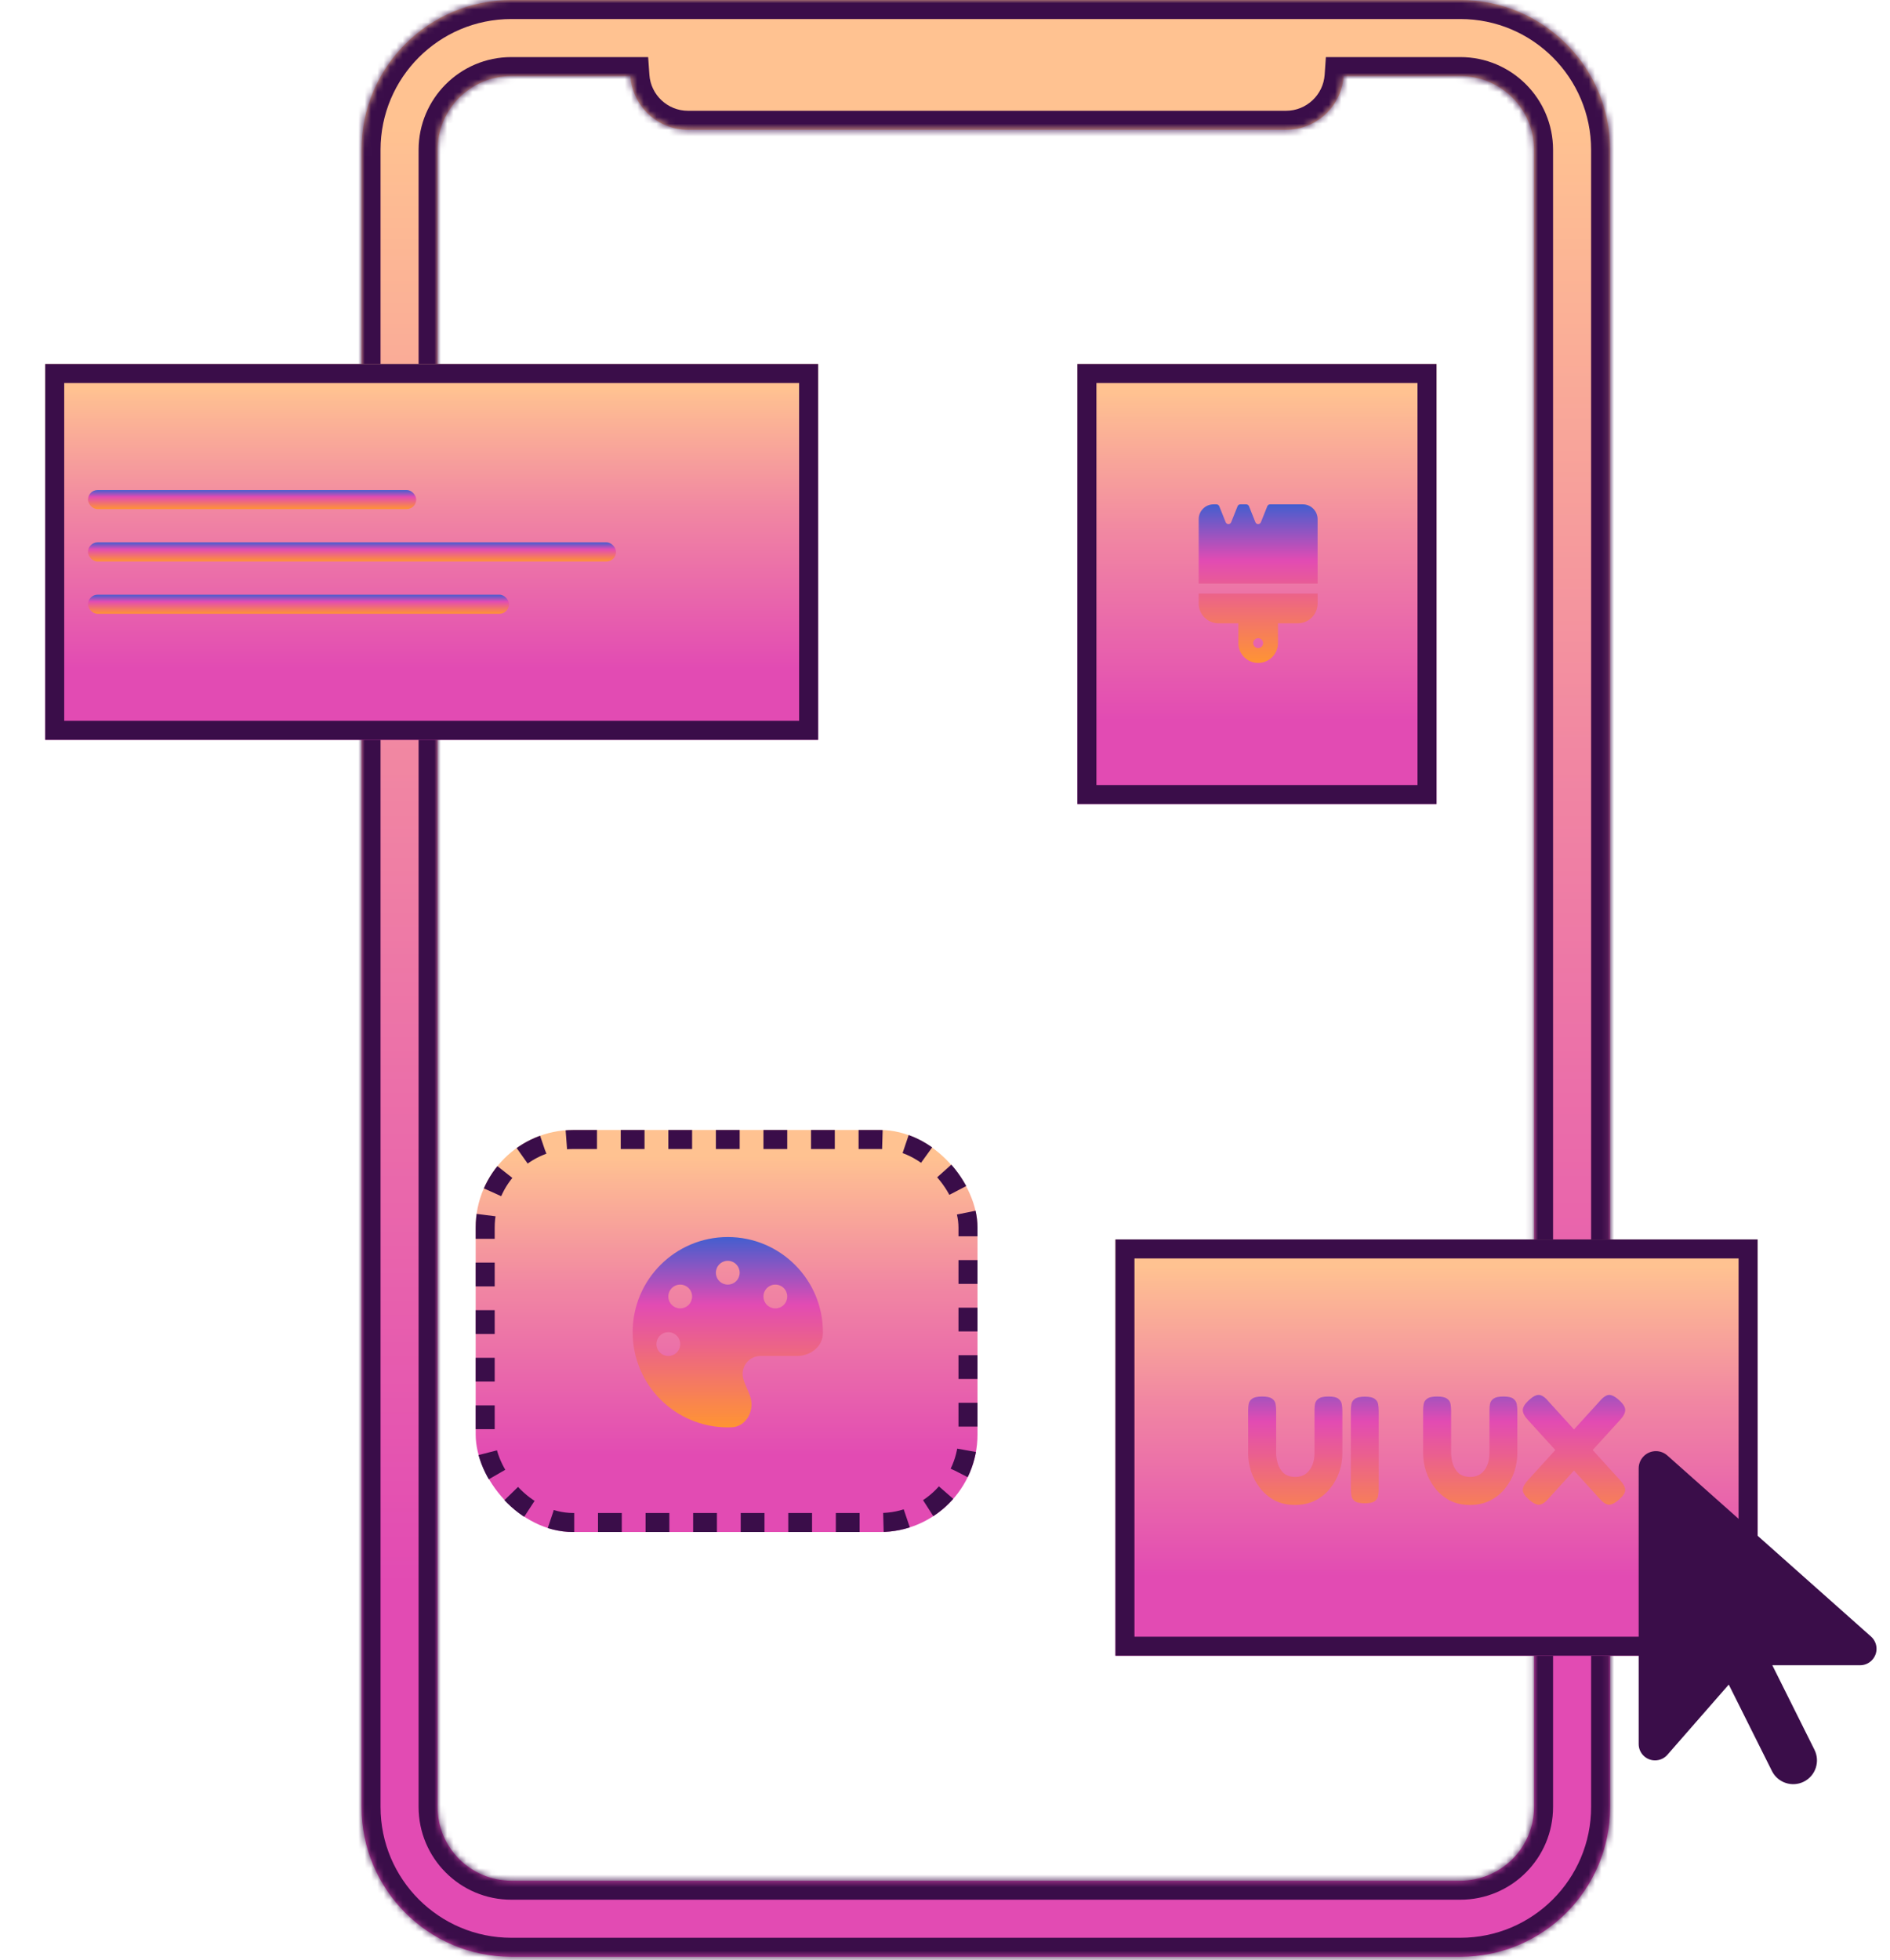<svg width="298" height="309" viewBox="0 0 298 309" fill="none" xmlns="http://www.w3.org/2000/svg">
<mask id="path-1-inside-1_2306_5780" fill="white">
<path fill-rule="evenodd" clip-rule="evenodd" d="M211.853 12H230.25C236.67 12 241.875 17.205 241.875 23.625V284.838C241.875 291.258 236.67 296.463 230.25 296.463H80.625C74.205 296.463 69 291.258 69 284.838V23.625C69 17.205 74.205 12 80.625 12H99.397C99.727 16.73 103.669 20.464 108.482 20.464H202.768C207.581 20.464 211.523 16.73 211.853 12ZM57 23.625C57 10.577 67.577 0 80.625 0H230.25C243.298 0 253.875 10.577 253.875 23.625V284.838C253.875 297.885 243.298 308.463 230.25 308.463H80.625C67.577 308.463 57 297.885 57 284.838V23.625Z"/>
</mask>
<path fill-rule="evenodd" clip-rule="evenodd" d="M211.853 12H230.25C236.67 12 241.875 17.205 241.875 23.625V284.838C241.875 291.258 236.67 296.463 230.25 296.463H80.625C74.205 296.463 69 291.258 69 284.838V23.625C69 17.205 74.205 12 80.625 12H99.397C99.727 16.73 103.669 20.464 108.482 20.464H202.768C207.581 20.464 211.523 16.73 211.853 12ZM57 23.625C57 10.577 67.577 0 80.625 0H230.25C243.298 0 253.875 10.577 253.875 23.625V284.838C253.875 297.885 243.298 308.463 230.25 308.463H80.625C67.577 308.463 57 297.885 57 284.838V23.625Z" fill="url(#paint0_linear_2306_5780)"/>
<path d="M211.853 12V9H209.055L208.86 11.791L211.853 12ZM99.397 12L102.39 11.791L102.195 9H99.397V12ZM230.25 9H211.853V15H230.25V9ZM244.875 23.625C244.875 15.548 238.327 9 230.25 9V15C235.013 15 238.875 18.861 238.875 23.625H244.875ZM244.875 284.838V23.625H238.875V284.838H244.875ZM230.25 299.463C238.327 299.463 244.875 292.915 244.875 284.838H238.875C238.875 289.601 235.013 293.463 230.25 293.463V299.463ZM80.625 299.463H230.25V293.463H80.625V299.463ZM66 284.838C66 292.915 72.548 299.463 80.625 299.463V293.463C75.862 293.463 72 289.601 72 284.838H66ZM66 23.625V284.838H72V23.625H66ZM80.625 9C72.548 9 66 15.548 66 23.625H72C72 18.861 75.862 15 80.625 15V9ZM99.397 9H80.625V15H99.397V9ZM108.482 17.464C105.255 17.464 102.611 14.96 102.39 11.791L96.405 12.209C96.843 18.5 102.082 23.464 108.482 23.464V17.464ZM202.768 17.464H108.482V23.464H202.768V17.464ZM208.86 11.791C208.639 14.96 205.995 17.464 202.768 17.464V23.464C209.168 23.464 214.407 18.499 214.845 12.209L208.86 11.791ZM80.625 -3C65.92 -3 54 8.92 54 23.625H60C60 12.234 69.234 3 80.625 3V-3ZM230.25 -3H80.625V3H230.25V-3ZM256.875 23.625C256.875 8.92 244.955 -3 230.25 -3V3C241.641 3 250.875 12.234 250.875 23.625H256.875ZM256.875 284.838V23.625H250.875V284.838H256.875ZM230.25 311.463C244.955 311.463 256.875 299.542 256.875 284.838H250.875C250.875 296.228 241.641 305.463 230.25 305.463V311.463ZM80.625 311.463H230.25V305.463H80.625V311.463ZM54 284.838C54 299.542 65.92 311.463 80.625 311.463V305.463C69.234 305.463 60 296.228 60 284.838H54ZM54 23.625V284.838H60V23.625H54Z" fill="#3A0D49" mask="url(#path-1-inside-1_2306_5780)"/>
<g filter="url(#filter0_d_2306_5780)">
<rect x="7.125" y="55.877" width="121.875" height="59.25" fill="url(#paint1_linear_2306_5780)"/>
<rect x="8.625" y="57.377" width="118.875" height="56.25" stroke="#3A0D49" stroke-width="3"/>
</g>
<g filter="url(#filter1_d_2306_5780)">
<rect x="13.875" y="75.752" width="51.75" height="3" rx="1.5" fill="url(#paint2_linear_2306_5780)"/>
</g>
<g filter="url(#filter2_d_2306_5780)">
<rect x="13.875" y="84.002" width="83.25" height="3" rx="1.5" fill="url(#paint3_linear_2306_5780)"/>
</g>
<g filter="url(#filter3_d_2306_5780)">
<rect x="13.875" y="92.252" width="66.375" height="3" rx="1.5" fill="url(#paint4_linear_2306_5780)"/>
</g>
<g filter="url(#filter4_d_2306_5780)">
<rect x="75" y="176.627" width="79.125" height="63.375" rx="15.375" fill="url(#paint5_linear_2306_5780)"/>
<rect x="76.5" y="178.127" width="76.125" height="60.375" rx="13.875" stroke="#3A0D49" stroke-width="3" stroke-dasharray="3.75 3.75"/>
</g>
<g filter="url(#filter5_d_2306_5780)">
<rect x="169.875" y="55.877" width="56.625" height="69.375" fill="url(#paint6_linear_2306_5780)"/>
<rect x="171.375" y="57.377" width="53.625" height="66.375" stroke="#3A0D49" stroke-width="3"/>
</g>
<g filter="url(#filter6_d_2306_5780)">
<rect x="175.875" y="193.877" width="101.25" height="65.625" fill="url(#paint7_linear_2306_5780)"/>
<rect x="177.375" y="195.377" width="98.25" height="62.625" stroke="#3A0D49" stroke-width="3"/>
</g>
<g filter="url(#filter7_d_2306_5780)">
<path d="M196.93 78.295C196.856 78.119 196.686 78.002 196.495 78.002H195.567C195.377 78.002 195.201 78.119 195.133 78.295L194.122 80.819C193.966 81.21 193.409 81.21 193.253 80.819L192.242 78.295C192.169 78.119 191.998 78.002 191.808 78.002H191.344C190.05 78.002 189 79.052 189 80.346V88.939V90.033V90.502H189.469H207.281H207.75V90.033V88.939V80.346C207.75 79.052 206.7 78.002 205.406 78.002H200.255C200.064 78.002 199.889 78.119 199.82 78.295L198.81 80.819C198.653 81.21 198.097 81.21 197.94 80.819L196.93 78.295ZM189 92.064V93.627C189 95.351 190.401 96.752 192.125 96.752H195.25V99.877C195.25 101.601 196.651 103.002 198.375 103.002C200.099 103.002 201.5 101.601 201.5 99.877V96.752H204.625C206.349 96.752 207.75 95.351 207.75 93.627V92.064H189ZM198.375 99.096C198.582 99.096 198.781 99.178 198.927 99.325C199.074 99.471 199.156 99.67 199.156 99.877C199.156 100.084 199.074 100.283 198.927 100.429C198.781 100.576 198.582 100.658 198.375 100.658C198.168 100.658 197.969 100.576 197.823 100.429C197.676 100.283 197.594 100.084 197.594 99.877C197.594 99.67 197.676 99.471 197.823 99.325C197.969 99.178 198.168 99.096 198.375 99.096Z" fill="url(#paint8_linear_2306_5780)"/>
</g>
<g filter="url(#filter8_d_2306_5780)">
<path d="M204.189 235.732C202.973 235.732 201.901 235.492 200.973 235.012C200.061 234.516 199.293 233.868 198.669 233.068C198.045 232.268 197.573 231.388 197.253 230.428C196.949 229.468 196.797 228.516 196.797 227.572V220.852C196.797 220.484 196.829 220.132 196.893 219.796C196.957 219.46 197.141 219.188 197.445 218.98C197.749 218.756 198.269 218.644 199.005 218.644C199.741 218.644 200.261 218.756 200.565 218.98C200.869 219.188 201.053 219.46 201.117 219.796C201.181 220.132 201.213 220.492 201.213 220.876V227.572C201.213 228.1 201.301 228.652 201.477 229.228C201.653 229.804 201.957 230.3 202.389 230.716C202.837 231.116 203.461 231.316 204.261 231.316C204.869 231.316 205.397 231.164 205.845 230.86C206.293 230.54 206.637 230.1 206.877 229.54C207.133 228.964 207.261 228.3 207.261 227.548V220.732C207.261 220.38 207.293 220.052 207.357 219.748C207.437 219.428 207.629 219.164 207.933 218.956C208.237 218.748 208.749 218.644 209.469 218.644C210.205 218.644 210.717 218.756 211.005 218.98C211.309 219.204 211.493 219.484 211.557 219.82C211.621 220.156 211.653 220.508 211.653 220.876V227.62C211.653 228.58 211.493 229.54 211.173 230.5C210.853 231.444 210.373 232.316 209.733 233.116C209.109 233.9 208.333 234.532 207.405 235.012C206.477 235.492 205.405 235.732 204.189 235.732ZM215.176 235.468C214.456 235.468 213.944 235.364 213.64 235.156C213.336 234.932 213.152 234.652 213.088 234.316C213.024 233.964 212.992 233.612 212.992 233.26V220.852C212.992 220.5 213.024 220.156 213.088 219.82C213.152 219.484 213.336 219.212 213.64 219.004C213.944 218.78 214.464 218.668 215.2 218.668C215.936 218.668 216.448 218.78 216.736 219.004C217.04 219.212 217.224 219.484 217.288 219.82C217.352 220.156 217.384 220.508 217.384 220.876V233.284C217.384 233.636 217.352 233.98 217.288 234.316C217.224 234.652 217.04 234.932 216.736 235.156C216.432 235.364 215.912 235.468 215.176 235.468ZM231.775 235.732C230.559 235.732 229.487 235.492 228.559 235.012C227.647 234.516 226.879 233.868 226.255 233.068C225.631 232.268 225.159 231.388 224.839 230.428C224.535 229.468 224.383 228.516 224.383 227.572V220.852C224.383 220.484 224.415 220.132 224.479 219.796C224.543 219.46 224.727 219.188 225.031 218.98C225.335 218.756 225.855 218.644 226.591 218.644C227.327 218.644 227.847 218.756 228.151 218.98C228.455 219.188 228.639 219.46 228.703 219.796C228.767 220.132 228.799 220.492 228.799 220.876V227.572C228.799 228.1 228.887 228.652 229.063 229.228C229.239 229.804 229.543 230.3 229.975 230.716C230.423 231.116 231.047 231.316 231.847 231.316C232.455 231.316 232.983 231.164 233.431 230.86C233.879 230.54 234.223 230.1 234.463 229.54C234.719 228.964 234.847 228.3 234.847 227.548V220.732C234.847 220.38 234.879 220.052 234.943 219.748C235.023 219.428 235.215 219.164 235.519 218.956C235.823 218.748 236.335 218.644 237.055 218.644C237.791 218.644 238.303 218.756 238.591 218.98C238.895 219.204 239.079 219.484 239.143 219.82C239.207 220.156 239.239 220.508 239.239 220.876V227.62C239.239 228.58 239.079 229.54 238.759 230.5C238.439 231.444 237.959 232.316 237.319 233.116C236.695 233.9 235.919 234.532 234.991 235.012C234.063 235.492 232.991 235.732 231.775 235.732ZM255.29 234.868C254.858 235.252 254.474 235.5 254.138 235.612C253.818 235.74 253.506 235.724 253.202 235.564C252.898 235.42 252.562 235.14 252.194 234.724L240.914 222.34C240.386 221.78 240.114 221.268 240.098 220.804C240.098 220.34 240.41 219.82 241.034 219.244C241.466 218.844 241.842 218.588 242.162 218.476C242.498 218.348 242.818 218.364 243.122 218.524C243.442 218.668 243.778 218.956 244.13 219.388L255.41 231.796C255.954 232.388 256.234 232.908 256.25 233.356C256.266 233.788 255.946 234.292 255.29 234.868ZM241.058 234.868C240.418 234.292 240.098 233.788 240.098 233.356C240.114 232.908 240.394 232.388 240.938 231.796L252.218 219.388C252.586 218.956 252.922 218.668 253.226 218.524C253.53 218.364 253.842 218.348 254.162 218.476C254.498 218.588 254.882 218.844 255.314 219.244C255.954 219.82 256.266 220.34 256.25 220.804C256.234 221.268 255.962 221.78 255.434 222.34L244.154 234.724C243.802 235.14 243.466 235.42 243.146 235.564C242.842 235.724 242.522 235.74 242.186 235.612C241.866 235.5 241.49 235.252 241.058 234.868Z" fill="url(#paint9_linear_2306_5780)"/>
</g>
<g filter="url(#filter9_d_2306_5780)">
<path d="M258.375 229.971V273.424C258.375 274.854 259.535 276.002 260.953 276.002C261.691 276.002 262.406 275.686 262.898 275.123L272.578 264.049L279.387 277.678C280.312 279.529 282.562 280.279 284.414 279.354C286.266 278.428 287.016 276.178 286.09 274.326L279.445 261.002H293.285C294.715 261.002 295.875 259.842 295.875 258.412C295.875 257.674 295.559 256.971 295.008 256.479L262.898 227.943C262.395 227.498 261.762 227.252 261.094 227.252C259.594 227.252 258.375 228.471 258.375 229.971Z" fill="#3A0D49"/>
</g>
<g filter="url(#filter10_d_2306_5780)">
<path d="M129.75 208.502C129.75 208.555 129.75 208.607 129.75 208.66C129.727 210.799 127.781 212.252 125.643 212.252H119.906C118.354 212.252 117.094 213.512 117.094 215.064C117.094 215.264 117.117 215.457 117.152 215.645C117.275 216.242 117.533 216.816 117.785 217.396C118.143 218.205 118.494 219.008 118.494 219.857C118.494 221.721 117.229 223.414 115.365 223.49C115.16 223.496 114.955 223.502 114.744 223.502C106.465 223.502 99.75 216.787 99.75 208.502C99.75 200.217 106.465 193.502 114.75 193.502C123.035 193.502 129.75 200.217 129.75 208.502ZM107.25 210.377C107.25 209.88 107.052 209.403 106.701 209.051C106.349 208.699 105.872 208.502 105.375 208.502C104.878 208.502 104.401 208.699 104.049 209.051C103.698 209.403 103.5 209.88 103.5 210.377C103.5 210.874 103.698 211.351 104.049 211.703C104.401 212.054 104.878 212.252 105.375 212.252C105.872 212.252 106.349 212.054 106.701 211.703C107.052 211.351 107.25 210.874 107.25 210.377ZM107.25 204.752C107.747 204.752 108.224 204.554 108.576 204.203C108.927 203.851 109.125 203.374 109.125 202.877C109.125 202.38 108.927 201.903 108.576 201.551C108.224 201.199 107.747 201.002 107.25 201.002C106.753 201.002 106.276 201.199 105.924 201.551C105.573 201.903 105.375 202.38 105.375 202.877C105.375 203.374 105.573 203.851 105.924 204.203C106.276 204.554 106.753 204.752 107.25 204.752ZM116.625 199.127C116.625 198.63 116.427 198.153 116.076 197.801C115.724 197.449 115.247 197.252 114.75 197.252C114.253 197.252 113.776 197.449 113.424 197.801C113.073 198.153 112.875 198.63 112.875 199.127C112.875 199.624 113.073 200.101 113.424 200.453C113.776 200.804 114.253 201.002 114.75 201.002C115.247 201.002 115.724 200.804 116.076 200.453C116.427 200.101 116.625 199.624 116.625 199.127ZM122.25 204.752C122.747 204.752 123.224 204.554 123.576 204.203C123.927 203.851 124.125 203.374 124.125 202.877C124.125 202.38 123.927 201.903 123.576 201.551C123.224 201.199 122.747 201.002 122.25 201.002C121.753 201.002 121.276 201.199 120.924 201.551C120.573 201.903 120.375 202.38 120.375 202.877C120.375 203.374 120.573 203.851 120.924 204.203C121.276 204.554 121.753 204.752 122.25 204.752Z" fill="url(#paint10_linear_2306_5780)"/>
</g>
<defs>
<filter id="filter0_d_2306_5780" x="5.625" y="55.877" width="124.875" height="62.25" filterUnits="userSpaceOnUse" color-interpolation-filters="sRGB">
<feFlood flood-opacity="0" result="BackgroundImageFix"/>
<feColorMatrix in="SourceAlpha" type="matrix" values="0 0 0 0 0 0 0 0 0 0 0 0 0 0 0 0 0 0 127 0" result="hardAlpha"/>
<feOffset dy="1.5"/>
<feGaussianBlur stdDeviation="0.75"/>
<feComposite in2="hardAlpha" operator="out"/>
<feColorMatrix type="matrix" values="0 0 0 0 0 0 0 0 0 0 0 0 0 0 0 0 0 0 0.25 0"/>
<feBlend mode="normal" in2="BackgroundImageFix" result="effect1_dropShadow_2306_5780"/>
<feBlend mode="normal" in="SourceGraphic" in2="effect1_dropShadow_2306_5780" result="shape"/>
</filter>
<filter id="filter1_d_2306_5780" x="12.375" y="75.752" width="54.75" height="6" filterUnits="userSpaceOnUse" color-interpolation-filters="sRGB">
<feFlood flood-opacity="0" result="BackgroundImageFix"/>
<feColorMatrix in="SourceAlpha" type="matrix" values="0 0 0 0 0 0 0 0 0 0 0 0 0 0 0 0 0 0 127 0" result="hardAlpha"/>
<feOffset dy="1.5"/>
<feGaussianBlur stdDeviation="0.75"/>
<feComposite in2="hardAlpha" operator="out"/>
<feColorMatrix type="matrix" values="0 0 0 0 0 0 0 0 0 0 0 0 0 0 0 0 0 0 0.25 0"/>
<feBlend mode="normal" in2="BackgroundImageFix" result="effect1_dropShadow_2306_5780"/>
<feBlend mode="normal" in="SourceGraphic" in2="effect1_dropShadow_2306_5780" result="shape"/>
</filter>
<filter id="filter2_d_2306_5780" x="12.375" y="84.002" width="86.25" height="6" filterUnits="userSpaceOnUse" color-interpolation-filters="sRGB">
<feFlood flood-opacity="0" result="BackgroundImageFix"/>
<feColorMatrix in="SourceAlpha" type="matrix" values="0 0 0 0 0 0 0 0 0 0 0 0 0 0 0 0 0 0 127 0" result="hardAlpha"/>
<feOffset dy="1.5"/>
<feGaussianBlur stdDeviation="0.75"/>
<feComposite in2="hardAlpha" operator="out"/>
<feColorMatrix type="matrix" values="0 0 0 0 0 0 0 0 0 0 0 0 0 0 0 0 0 0 0.25 0"/>
<feBlend mode="normal" in2="BackgroundImageFix" result="effect1_dropShadow_2306_5780"/>
<feBlend mode="normal" in="SourceGraphic" in2="effect1_dropShadow_2306_5780" result="shape"/>
</filter>
<filter id="filter3_d_2306_5780" x="12.375" y="92.252" width="69.375" height="6" filterUnits="userSpaceOnUse" color-interpolation-filters="sRGB">
<feFlood flood-opacity="0" result="BackgroundImageFix"/>
<feColorMatrix in="SourceAlpha" type="matrix" values="0 0 0 0 0 0 0 0 0 0 0 0 0 0 0 0 0 0 127 0" result="hardAlpha"/>
<feOffset dy="1.5"/>
<feGaussianBlur stdDeviation="0.75"/>
<feComposite in2="hardAlpha" operator="out"/>
<feColorMatrix type="matrix" values="0 0 0 0 0 0 0 0 0 0 0 0 0 0 0 0 0 0 0.25 0"/>
<feBlend mode="normal" in2="BackgroundImageFix" result="effect1_dropShadow_2306_5780"/>
<feBlend mode="normal" in="SourceGraphic" in2="effect1_dropShadow_2306_5780" result="shape"/>
</filter>
<filter id="filter4_d_2306_5780" x="73.5" y="176.627" width="82.125" height="66.375" filterUnits="userSpaceOnUse" color-interpolation-filters="sRGB">
<feFlood flood-opacity="0" result="BackgroundImageFix"/>
<feColorMatrix in="SourceAlpha" type="matrix" values="0 0 0 0 0 0 0 0 0 0 0 0 0 0 0 0 0 0 127 0" result="hardAlpha"/>
<feOffset dy="1.5"/>
<feGaussianBlur stdDeviation="0.75"/>
<feComposite in2="hardAlpha" operator="out"/>
<feColorMatrix type="matrix" values="0 0 0 0 0 0 0 0 0 0 0 0 0 0 0 0 0 0 0.25 0"/>
<feBlend mode="normal" in2="BackgroundImageFix" result="effect1_dropShadow_2306_5780"/>
<feBlend mode="normal" in="SourceGraphic" in2="effect1_dropShadow_2306_5780" result="shape"/>
</filter>
<filter id="filter5_d_2306_5780" x="168.375" y="55.877" width="59.625" height="72.375" filterUnits="userSpaceOnUse" color-interpolation-filters="sRGB">
<feFlood flood-opacity="0" result="BackgroundImageFix"/>
<feColorMatrix in="SourceAlpha" type="matrix" values="0 0 0 0 0 0 0 0 0 0 0 0 0 0 0 0 0 0 127 0" result="hardAlpha"/>
<feOffset dy="1.5"/>
<feGaussianBlur stdDeviation="0.75"/>
<feComposite in2="hardAlpha" operator="out"/>
<feColorMatrix type="matrix" values="0 0 0 0 0 0 0 0 0 0 0 0 0 0 0 0 0 0 0.25 0"/>
<feBlend mode="normal" in2="BackgroundImageFix" result="effect1_dropShadow_2306_5780"/>
<feBlend mode="normal" in="SourceGraphic" in2="effect1_dropShadow_2306_5780" result="shape"/>
</filter>
<filter id="filter6_d_2306_5780" x="174.375" y="193.877" width="104.25" height="68.625" filterUnits="userSpaceOnUse" color-interpolation-filters="sRGB">
<feFlood flood-opacity="0" result="BackgroundImageFix"/>
<feColorMatrix in="SourceAlpha" type="matrix" values="0 0 0 0 0 0 0 0 0 0 0 0 0 0 0 0 0 0 127 0" result="hardAlpha"/>
<feOffset dy="1.5"/>
<feGaussianBlur stdDeviation="0.75"/>
<feComposite in2="hardAlpha" operator="out"/>
<feColorMatrix type="matrix" values="0 0 0 0 0 0 0 0 0 0 0 0 0 0 0 0 0 0 0.25 0"/>
<feBlend mode="normal" in2="BackgroundImageFix" result="effect1_dropShadow_2306_5780"/>
<feBlend mode="normal" in="SourceGraphic" in2="effect1_dropShadow_2306_5780" result="shape"/>
</filter>
<filter id="filter7_d_2306_5780" x="187.5" y="78.002" width="21.75" height="28" filterUnits="userSpaceOnUse" color-interpolation-filters="sRGB">
<feFlood flood-opacity="0" result="BackgroundImageFix"/>
<feColorMatrix in="SourceAlpha" type="matrix" values="0 0 0 0 0 0 0 0 0 0 0 0 0 0 0 0 0 0 127 0" result="hardAlpha"/>
<feOffset dy="1.5"/>
<feGaussianBlur stdDeviation="0.75"/>
<feComposite in2="hardAlpha" operator="out"/>
<feColorMatrix type="matrix" values="0 0 0 0 0 0 0 0 0 0 0 0 0 0 0 0 0 0 0.25 0"/>
<feBlend mode="normal" in2="BackgroundImageFix" result="effect1_dropShadow_2306_5780"/>
<feBlend mode="normal" in="SourceGraphic" in2="effect1_dropShadow_2306_5780" result="shape"/>
</filter>
<filter id="filter8_d_2306_5780" x="195.297" y="218.284" width="62.477" height="20.52" filterUnits="userSpaceOnUse" color-interpolation-filters="sRGB">
<feFlood flood-opacity="0" result="BackgroundImageFix"/>
<feColorMatrix in="SourceAlpha" type="matrix" values="0 0 0 0 0 0 0 0 0 0 0 0 0 0 0 0 0 0 127 0" result="hardAlpha"/>
<feOffset dy="1.5"/>
<feGaussianBlur stdDeviation="0.75"/>
<feComposite in2="hardAlpha" operator="out"/>
<feColorMatrix type="matrix" values="0 0 0 0 0 0 0 0 0 0 0 0 0 0 0 0 0 0 0.25 0"/>
<feBlend mode="normal" in2="BackgroundImageFix" result="effect1_dropShadow_2306_5780"/>
<feBlend mode="normal" in="SourceGraphic" in2="effect1_dropShadow_2306_5780" result="shape"/>
</filter>
<filter id="filter9_d_2306_5780" x="256.875" y="227.252" width="40.5" height="55.498" filterUnits="userSpaceOnUse" color-interpolation-filters="sRGB">
<feFlood flood-opacity="0" result="BackgroundImageFix"/>
<feColorMatrix in="SourceAlpha" type="matrix" values="0 0 0 0 0 0 0 0 0 0 0 0 0 0 0 0 0 0 127 0" result="hardAlpha"/>
<feOffset dy="1.5"/>
<feGaussianBlur stdDeviation="0.75"/>
<feComposite in2="hardAlpha" operator="out"/>
<feColorMatrix type="matrix" values="0 0 0 0 0 0 0 0 0 0 0 0 0 0 0 0 0 0 0.25 0"/>
<feBlend mode="normal" in2="BackgroundImageFix" result="effect1_dropShadow_2306_5780"/>
<feBlend mode="normal" in="SourceGraphic" in2="effect1_dropShadow_2306_5780" result="shape"/>
</filter>
<filter id="filter10_d_2306_5780" x="98.25" y="193.502" width="33" height="33" filterUnits="userSpaceOnUse" color-interpolation-filters="sRGB">
<feFlood flood-opacity="0" result="BackgroundImageFix"/>
<feColorMatrix in="SourceAlpha" type="matrix" values="0 0 0 0 0 0 0 0 0 0 0 0 0 0 0 0 0 0 127 0" result="hardAlpha"/>
<feOffset dy="1.5"/>
<feGaussianBlur stdDeviation="0.75"/>
<feComposite in2="hardAlpha" operator="out"/>
<feColorMatrix type="matrix" values="0 0 0 0 0 0 0 0 0 0 0 0 0 0 0 0 0 0 0.25 0"/>
<feBlend mode="normal" in2="BackgroundImageFix" result="effect1_dropShadow_2306_5780"/>
<feBlend mode="normal" in="SourceGraphic" in2="effect1_dropShadow_2306_5780" result="shape"/>
</filter>
<linearGradient id="paint0_linear_2306_5780" x1="155.438" y1="0" x2="155.438" y2="308.463" gradientUnits="userSpaceOnUse">
<stop offset="0.065" stop-color="#FFC291"/>
<stop offset="0.385" stop-color="#F187A2"/>
<stop offset="0.81" stop-color="#E24BB3"/>
</linearGradient>
<linearGradient id="paint1_linear_2306_5780" x1="68.062" y1="55.877" x2="68.062" y2="115.127" gradientUnits="userSpaceOnUse">
<stop offset="0.065" stop-color="#FFC291"/>
<stop offset="0.385" stop-color="#F187A2"/>
<stop offset="0.81" stop-color="#E24BB3"/>
</linearGradient>
<linearGradient id="paint2_linear_2306_5780" x1="39.75" y1="75.752" x2="39.75" y2="78.752" gradientUnits="userSpaceOnUse">
<stop stop-color="#435ECF"/>
<stop offset="0.355" stop-color="#E24BB3"/>
<stop offset="1" stop-color="#FF9433"/>
</linearGradient>
<linearGradient id="paint3_linear_2306_5780" x1="55.5" y1="84.002" x2="55.5" y2="87.002" gradientUnits="userSpaceOnUse">
<stop stop-color="#435ECF"/>
<stop offset="0.355" stop-color="#E24BB3"/>
<stop offset="1" stop-color="#FF9433"/>
</linearGradient>
<linearGradient id="paint4_linear_2306_5780" x1="47.062" y1="92.252" x2="47.062" y2="95.252" gradientUnits="userSpaceOnUse">
<stop stop-color="#435ECF"/>
<stop offset="0.355" stop-color="#E24BB3"/>
<stop offset="1" stop-color="#FF9433"/>
</linearGradient>
<linearGradient id="paint5_linear_2306_5780" x1="114.562" y1="176.627" x2="114.562" y2="240.002" gradientUnits="userSpaceOnUse">
<stop offset="0.065" stop-color="#FFC291"/>
<stop offset="0.385" stop-color="#F187A2"/>
<stop offset="0.81" stop-color="#E24BB3"/>
</linearGradient>
<linearGradient id="paint6_linear_2306_5780" x1="198.188" y1="55.877" x2="198.188" y2="125.252" gradientUnits="userSpaceOnUse">
<stop offset="0.065" stop-color="#FFC291"/>
<stop offset="0.385" stop-color="#F187A2"/>
<stop offset="0.81" stop-color="#E24BB3"/>
</linearGradient>
<linearGradient id="paint7_linear_2306_5780" x1="226.5" y1="193.877" x2="226.5" y2="259.502" gradientUnits="userSpaceOnUse">
<stop offset="0.065" stop-color="#FFC291"/>
<stop offset="0.385" stop-color="#F187A2"/>
<stop offset="0.81" stop-color="#E24BB3"/>
</linearGradient>
<linearGradient id="paint8_linear_2306_5780" x1="198.375" y1="78.002" x2="198.375" y2="103.002" gradientUnits="userSpaceOnUse">
<stop stop-color="#435ECF"/>
<stop offset="0.355" stop-color="#E24BB3"/>
<stop offset="1" stop-color="#FF9433"/>
</linearGradient>
<linearGradient id="paint9_linear_2306_5780" x1="226.625" y1="212.252" x2="226.625" y2="241.252" gradientUnits="userSpaceOnUse">
<stop stop-color="#435ECF"/>
<stop offset="0.355" stop-color="#E24BB3"/>
<stop offset="1" stop-color="#FF9433"/>
</linearGradient>
<linearGradient id="paint10_linear_2306_5780" x1="114.75" y1="193.502" x2="114.75" y2="223.502" gradientUnits="userSpaceOnUse">
<stop stop-color="#435ECF"/>
<stop offset="0.355" stop-color="#E24BB3"/>
<stop offset="1" stop-color="#FF9433"/>
</linearGradient>
</defs>
</svg>
